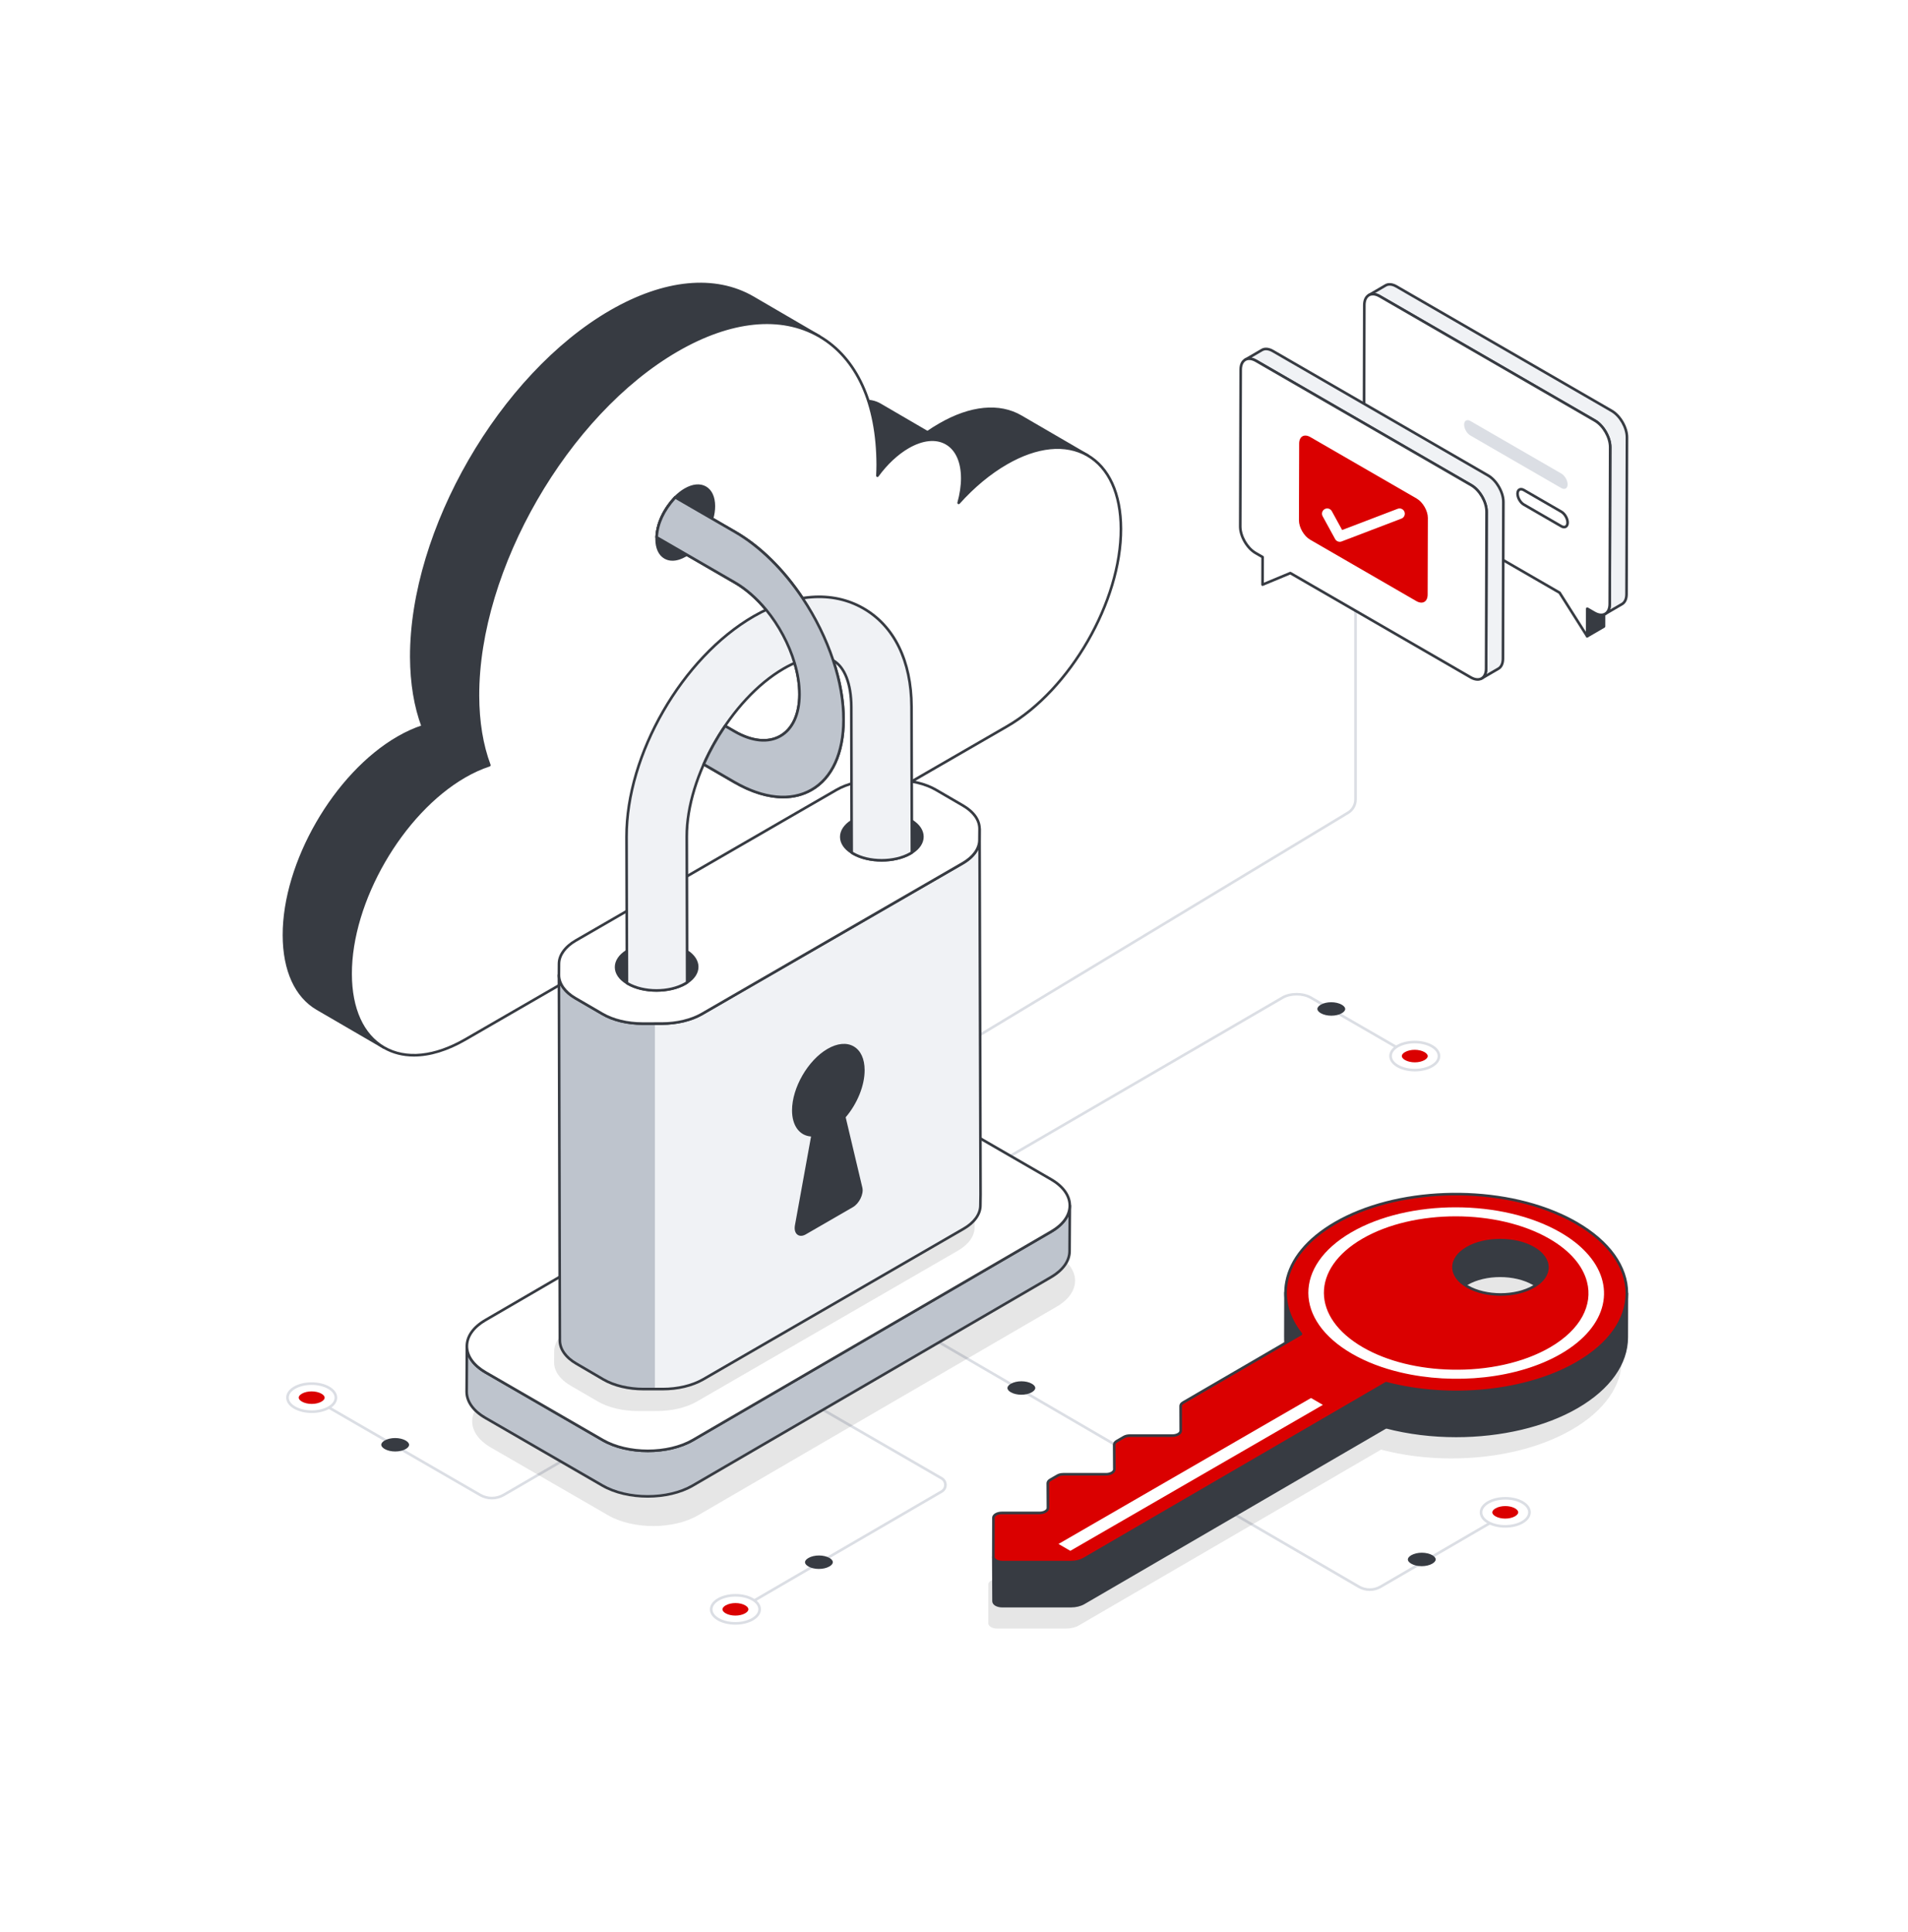 <svg width="648" height="656" viewBox="0 0 648 656" fill="none" xmlns="http://www.w3.org/2000/svg">
<g filter="url(#filter0_d_399_1260)">
<path d="M75.91 0L644 0.336V648H4V576.937V71.849C28.719 47.112 52.523 24.332 75.91 0Z" fill="white"/>
</g>
<path d="M339.22 395.23C339.066 395.23 338.917 395.15 338.835 395.008C338.712 394.795 338.783 394.522 338.995 394.398L435.367 338.366C438.118 336.767 442.607 336.766 445.375 338.365L479.243 357.936C479.455 358.059 479.528 358.332 479.406 358.545C479.279 358.759 479.004 358.829 478.797 358.708L444.93 339.137C442.405 337.68 438.316 337.681 435.816 339.137L339.444 395.169C339.373 395.21 339.296 395.23 339.22 395.23Z" fill="#DBDEE4"/>
<path d="M327.05 355.359C326.898 355.359 326.752 355.282 326.669 355.144C326.542 354.933 326.609 354.659 326.82 354.532L457.526 275.637C459.003 274.777 459.918 273.186 459.918 271.482V183.535C459.918 183.288 460.118 183.089 460.363 183.089C460.609 183.089 460.809 183.288 460.809 183.535V271.482C460.809 273.503 459.725 275.389 457.98 276.404L327.279 355.295C327.208 355.339 327.128 355.359 327.05 355.359Z" fill="#DBDEE4"/>
<path d="M167.053 509.141C165.595 509.141 164.137 508.765 162.835 508.013L99.991 471.696C99.779 471.573 99.706 471.3 99.828 471.087C99.951 470.872 100.226 470.802 100.436 470.924L163.28 507.241C165.617 508.591 168.516 508.585 170.844 507.23L233.26 470.924C233.472 470.801 233.745 470.871 233.869 471.085C233.992 471.298 233.921 471.571 233.708 471.694L171.292 508.001C169.986 508.761 168.519 509.141 167.053 509.141Z" fill="#DBDEE4"/>
<path d="M111.651 471.22C114.872 473.081 114.891 476.101 111.69 477.963C108.49 479.824 103.281 479.824 100.06 477.962C96.839 476.101 96.823 473.082 100.024 471.221C103.224 469.359 108.43 469.358 111.651 471.22Z" fill="white"/>
<path d="M105.884 479.796C103.697 479.796 101.508 479.314 99.838 478.348C98.132 477.362 97.191 476.024 97.189 474.581C97.188 473.146 98.113 471.816 99.799 470.835C103.117 468.905 108.536 468.903 111.875 470.834C113.581 471.82 114.523 473.159 114.524 474.604C114.526 476.038 113.599 477.368 111.914 478.348C110.254 479.313 108.071 479.796 105.884 479.796ZM105.83 470.265C103.806 470.265 101.784 470.712 100.248 471.606C98.847 472.421 98.078 473.476 98.08 474.58C98.082 475.692 98.863 476.756 100.283 477.576C103.376 479.366 108.396 479.365 111.465 477.578C112.866 476.764 113.634 475.709 113.633 474.605C113.631 473.492 112.848 472.428 111.428 471.607C109.882 470.712 107.855 470.265 105.83 470.265Z" fill="#DBDEE4"/>
<path d="M105.874 476.718C104.618 476.718 103.403 476.432 102.539 475.933C101.846 475.532 101.448 475.04 101.447 474.583C101.447 474.131 101.837 473.644 102.518 473.248C103.374 472.75 104.584 472.465 105.838 472.465C107.093 472.465 108.307 472.751 109.17 473.249C109.864 473.65 110.262 474.143 110.263 474.601C110.263 475.053 109.874 475.539 109.193 475.935C108.338 476.432 107.128 476.718 105.874 476.718Z" fill="#DA0000"/>
<path d="M134.231 492.873C132.883 492.873 131.577 492.566 130.65 492.03C129.906 491.6 129.478 491.071 129.478 490.58C129.477 490.095 129.896 489.572 130.627 489.147C131.546 488.612 132.846 488.306 134.193 488.306C135.541 488.306 136.845 488.613 137.771 489.148C138.517 489.579 138.944 490.108 138.945 490.6C138.946 491.085 138.527 491.607 137.797 492.032C136.878 492.566 135.578 492.873 134.231 492.873Z" fill="#373B42"/>
<path d="M250.254 547.368C250.101 547.368 249.951 547.288 249.87 547.146C249.746 546.933 249.817 546.66 250.03 546.536L319.585 506.079C320.253 505.69 320.651 504.997 320.65 504.225C320.65 503.453 320.249 502.761 319.581 502.375L249.552 461.906C249.339 461.783 249.266 461.511 249.388 461.297C249.511 461.083 249.788 461.012 249.997 461.134L320.027 501.602C320.973 502.15 321.539 503.13 321.541 504.224C321.542 505.318 320.979 506.299 320.034 506.849L250.479 547.308C250.407 547.348 250.331 547.368 250.254 547.368Z" fill="#DBDEE4"/>
<path d="M255.562 549.84C258.783 547.978 258.801 544.958 255.601 543.097C252.401 541.235 247.192 541.236 243.971 543.098C240.75 544.959 240.734 547.977 243.935 549.839C247.135 551.701 252.341 551.701 255.562 549.84Z" fill="white"/>
<path d="M249.74 551.672C247.555 551.672 245.369 551.19 243.71 550.225C242.024 549.243 241.098 547.914 241.1 546.479C241.101 545.036 242.043 543.697 243.748 542.712C247.089 540.781 252.507 540.782 255.826 542.711C257.511 543.692 258.438 545.021 258.435 546.456C258.433 547.901 257.492 549.239 255.785 550.225C254.116 551.189 251.927 551.672 249.74 551.672ZM249.796 542.142C247.769 542.142 245.742 542.589 244.193 543.483C242.773 544.304 241.992 545.368 241.991 546.479C241.989 547.582 242.758 548.639 244.159 549.453C247.231 551.241 252.246 551.239 255.339 549.453C256.759 548.632 257.542 547.567 257.544 546.455C257.546 545.352 256.777 544.296 255.378 543.482C253.843 542.589 251.819 542.142 249.796 542.142Z" fill="#DBDEE4"/>
<path d="M249.786 544.342C248.53 544.342 247.315 544.628 246.451 545.127C245.758 545.528 245.36 546.02 245.359 546.477C245.359 546.929 245.749 547.415 246.43 547.811C247.286 548.309 248.496 548.595 249.75 548.595C251.005 548.595 252.219 548.309 253.082 547.81C253.776 547.409 254.174 546.917 254.175 546.458C254.176 546.006 253.786 545.52 253.105 545.125C252.25 544.627 251.04 544.342 249.786 544.342Z" fill="#DA0000"/>
<path d="M278.145 528.186C276.796 528.186 275.491 528.493 274.563 529.029C273.819 529.459 273.391 529.987 273.391 530.479C273.39 530.964 273.809 531.486 274.54 531.911C275.459 532.446 276.759 532.753 278.106 532.753C279.454 532.753 280.758 532.446 281.685 531.91C282.43 531.48 282.858 530.951 282.858 530.459C282.859 529.974 282.44 529.451 281.71 529.027C280.791 528.492 279.491 528.186 278.145 528.186Z" fill="#373B42"/>
<path d="M465.186 540.228C463.831 540.228 462.477 539.877 461.27 539.174L294.683 442.18C294.471 442.056 294.4 441.783 294.524 441.57C294.645 441.357 294.918 441.286 295.132 441.409L461.719 538.402C463.854 539.647 466.512 539.648 468.651 538.404L517.149 510.196C517.363 510.072 517.634 510.143 517.758 510.358C517.881 510.57 517.81 510.844 517.598 510.967L469.099 539.176C467.892 539.877 466.538 540.228 465.186 540.228Z" fill="#DBDEE4"/>
<path d="M346.894 469.03C345.545 469.03 344.24 469.338 343.312 469.873C342.568 470.304 342.14 470.832 342.14 471.323C342.139 471.809 342.558 472.331 343.289 472.756C344.209 473.291 345.508 473.598 346.856 473.598C348.203 473.598 349.507 473.29 350.434 472.755C351.179 472.324 351.607 471.795 351.607 471.304C351.608 470.818 351.189 470.296 350.459 469.871C349.54 469.337 348.24 469.03 346.894 469.03Z" fill="#373B42"/>
<path d="M505.424 510.161C502.203 512.023 502.184 515.043 505.385 516.904C508.585 518.766 513.793 518.765 517.015 516.903C520.236 515.042 520.251 512.024 517.051 510.162C513.851 508.301 508.645 508.3 505.424 510.161Z" fill="white"/>
<path d="M511.193 518.738C509.006 518.738 506.823 518.255 505.163 517.29C503.478 516.31 502.551 514.98 502.553 513.545C502.555 512.1 503.496 510.762 505.203 509.776C508.542 507.845 513.96 507.846 517.278 509.776C518.964 510.758 519.889 512.087 519.888 513.522C519.886 514.965 518.945 516.304 517.24 517.289C515.569 518.255 513.38 518.738 511.193 518.738ZM505.648 510.547C504.228 511.368 503.445 512.433 503.443 513.546C503.442 514.649 504.211 515.705 505.611 516.518C508.681 518.305 513.7 518.306 516.794 516.518C518.214 515.697 518.995 514.633 518.996 513.521C518.998 512.418 518.229 511.362 516.828 510.548C513.756 508.759 508.742 508.759 505.648 510.547Z" fill="#DBDEE4"/>
<path d="M511.202 515.659C512.458 515.659 513.673 515.373 514.536 514.874C515.229 514.473 515.627 513.981 515.628 513.524C515.629 513.072 515.239 512.586 514.558 512.19C513.702 511.692 512.491 511.406 511.237 511.406C509.982 511.406 508.768 511.692 507.905 512.191C507.212 512.592 506.813 513.084 506.813 513.543C506.812 513.995 507.202 514.481 507.882 514.877C508.737 515.374 509.948 515.659 511.202 515.659Z" fill="#DA0000"/>
<path d="M482.845 531.814C484.193 531.814 485.499 531.507 486.426 530.971C487.17 530.541 487.598 530.013 487.599 529.521C487.599 529.036 487.18 528.514 486.449 528.089C485.53 527.554 484.23 527.247 482.883 527.247C481.535 527.247 480.231 527.554 479.304 528.09C478.559 528.52 478.132 529.049 478.131 529.541C478.13 530.027 478.549 530.549 479.279 530.973C480.198 531.508 481.498 531.814 482.845 531.814Z" fill="#373B42"/>
<path d="M369.384 154.645C362.331 150.519 352.53 151.116 341.768 157.304C335.998 160.65 330.502 165.28 325.602 170.734L302.953 157.607C307.9 152.107 313.395 147.476 319.165 144.176C329.928 137.942 339.682 137.346 346.735 141.472L369.384 154.645Z" fill="#373B42"/>
<path d="M325.603 171.18C325.526 171.18 325.449 171.16 325.38 171.12L302.73 157.992C302.613 157.925 302.533 157.809 302.512 157.676C302.491 157.544 302.531 157.408 302.622 157.309C307.764 151.591 313.255 147.042 318.944 143.788C329.518 137.665 339.468 136.704 346.959 141.087L369.524 154.21C369.551 154.226 369.581 154.243 369.609 154.26C369.821 154.384 369.892 154.657 369.769 154.869C369.645 155.082 369.372 155.153 369.16 155.03V155.03C369.158 155.029 369.158 155.029 369.158 155.028L369.082 154.984C361.882 150.82 352.263 151.781 341.991 157.69C336.35 160.96 330.948 165.45 325.934 171.032C325.846 171.129 325.726 171.18 325.603 171.18ZM303.652 157.497L325.514 170.167C330.523 164.639 335.915 160.183 341.546 156.918C349.72 152.218 357.513 150.578 364.097 152.085L346.51 141.857C339.306 137.642 329.672 138.604 319.388 144.561C313.916 147.692 308.625 152.042 303.652 157.497Z" fill="#373B42"/>
<path d="M321.434 150.565C318.091 148.593 313.466 148.869 308.383 151.848C304.536 154.048 300.918 157.533 297.987 161.52L275.384 148.393C278.315 144.359 281.934 140.875 285.734 138.675C290.863 135.742 295.489 135.466 298.832 137.391L321.434 150.565Z" fill="#373B42"/>
<path d="M297.987 161.965C297.91 161.965 297.833 161.946 297.764 161.905L275.161 148.778C275.051 148.714 274.973 148.608 274.948 148.484C274.922 148.361 274.948 148.232 275.023 148.13C278.073 143.934 281.797 140.438 285.511 138.288C290.615 135.369 295.422 134.914 299.055 137.004L321.577 150.132C321.603 150.147 321.63 150.163 321.657 150.179L321.658 150.179C321.658 150.18 321.66 150.18 321.66 150.181C321.872 150.306 321.942 150.578 321.819 150.79C321.691 151.002 321.424 151.073 321.21 150.95L321.208 150.949C321.208 150.948 321.206 150.948 321.206 150.948L321.131 150.904C317.794 148.981 313.354 149.451 308.607 152.232C304.999 154.296 301.355 157.688 298.346 161.784C298.258 161.902 298.124 161.965 297.987 161.965ZM276.036 148.257L297.867 160.934C300.939 156.83 304.492 153.558 308.162 151.46C311.548 149.475 314.805 148.613 317.695 148.901L298.608 137.776C295.264 135.851 290.77 136.308 285.955 139.061C282.467 141.081 278.957 144.336 276.036 148.257Z" fill="#373B42"/>
<path d="M130.38 355.687L107.763 342.531C100.795 338.478 96.48 329.856 96.445 317.598C96.376 292.947 113.687 262.901 135.178 250.482C138.043 248.825 140.881 247.557 143.572 246.675L166.19 259.831C163.498 260.713 160.661 261.982 157.795 263.638C136.304 276.057 118.993 306.103 119.063 330.754C119.097 343.012 123.412 351.634 130.38 355.687Z" fill="#373B42"/>
<path d="M130.379 356.133C130.303 356.133 130.226 356.113 130.155 356.072L107.538 342.916C100.133 338.608 96.035 329.616 96 317.599C95.931 292.83 113.404 262.549 134.955 250.096C137.781 248.462 140.634 247.168 143.434 246.251C143.556 246.211 143.686 246.225 143.797 246.289L166.415 259.446C166.566 259.533 166.651 259.703 166.634 259.877C166.615 260.052 166.496 260.2 166.329 260.254C163.587 261.153 160.791 262.421 158.018 264.024C136.714 276.334 119.439 306.269 119.508 330.753C119.541 342.43 123.473 351.143 130.583 355.29L130.604 355.302C130.816 355.425 130.887 355.698 130.764 355.911C130.682 356.054 130.532 356.133 130.379 356.133ZM143.523 247.161C140.841 248.056 138.11 249.302 135.401 250.868C114.097 263.178 96.822 293.113 96.891 317.597C96.924 329.284 100.865 338.003 107.987 342.146L125.584 352.383C121.081 347.474 118.644 340.013 118.617 330.755C118.548 305.987 136.022 275.705 157.572 263.252C160.087 261.799 162.621 260.615 165.122 259.725L143.523 247.161Z" fill="#373B42"/>
<path d="M278.295 114.215C265.93 107.019 248.848 108.027 230.026 118.936C192.473 140.618 162.201 193.194 162.339 236.283C162.339 245.313 163.713 253.197 166.186 259.843L143.583 246.67C141.111 240.07 139.736 232.14 139.691 223.109C139.599 180.021 169.87 127.49 207.423 105.763C226.245 94.899 243.327 93.89 255.693 101.041L278.295 114.215Z" fill="#373B42"/>
<path d="M166.185 260.289C166.109 260.289 166.03 260.269 165.961 260.228L143.358 247.055C143.269 247.003 143.201 246.922 143.164 246.826C140.61 240 139.291 232.022 139.244 223.111C139.154 179.924 169.639 127.109 207.2 105.376C225.56 94.78 242.862 93.106 255.916 100.655L278.509 113.823C278.512 113.825 278.516 113.827 278.519 113.829C278.731 113.953 278.803 114.226 278.679 114.438C278.556 114.652 278.283 114.722 278.07 114.6C265.305 107.171 248.321 108.848 230.249 119.321C192.912 140.879 162.646 193.347 162.784 236.282C162.784 245.001 164.068 252.876 166.603 259.688C166.669 259.864 166.617 260.063 166.472 260.184C166.39 260.254 166.288 260.289 166.185 260.289ZM143.944 246.365L165.353 258.843C163.057 252.202 161.892 244.619 161.892 236.283C161.755 193.065 192.219 140.249 229.803 118.55C245.014 109.734 259.496 107.071 271.443 110.737L255.469 101.426C242.701 94.044 225.715 95.719 207.645 106.148C170.329 127.739 140.044 180.206 140.135 223.107C140.18 231.846 141.463 239.671 143.944 246.365Z" fill="#373B42"/>
<path d="M230.017 118.929C267.502 97.267 297.981 114.719 298.103 157.798C298.106 159.042 298.052 160.253 297.997 161.531C300.914 157.522 304.535 154.047 308.367 151.833C318.541 145.953 326.785 150.689 326.818 162.359C326.825 165.049 326.365 167.942 325.582 170.753C330.516 165.274 336.009 160.651 341.769 157.322C363.202 144.937 380.626 154.91 380.696 179.56C380.766 204.244 363.455 234.256 342.022 246.642C320.532 259.061 179.481 340.572 158.048 352.957C136.557 365.376 119.133 355.438 119.063 330.754C118.993 306.103 136.304 276.057 157.795 263.638C160.661 261.982 163.498 260.713 166.19 259.831C163.711 253.212 162.341 245.314 162.316 236.267C162.194 193.188 192.474 140.624 230.017 118.929Z" fill="white"/>
<path d="M140.579 358.768C136.8 358.768 133.308 357.887 130.226 356.112C122.774 351.82 118.652 342.815 118.617 330.755C118.548 305.986 136.022 275.704 157.572 263.251C160.252 261.703 162.954 260.46 165.612 259.554C163.154 252.806 161.894 244.974 161.87 236.268C161.748 193.069 192.219 140.257 229.794 118.542C248.114 107.957 265.374 106.255 278.39 113.755C291.33 121.208 298.489 136.849 298.549 157.797C298.551 158.58 298.53 159.345 298.5 160.123C301.366 156.46 304.752 153.408 308.145 151.447C313.22 148.514 318.013 148.053 321.641 150.142C325.25 152.22 327.247 156.558 327.263 162.357C327.27 164.455 326.989 166.776 326.446 169.154C331.212 164.081 336.286 159.976 341.547 156.935C352.081 150.848 362.014 149.875 369.518 154.196C376.979 158.493 381.106 167.501 381.141 179.559C381.212 204.326 363.764 234.592 342.245 247.027L158.27 353.343C152.034 356.947 146.011 358.768 140.579 358.768ZM230.017 118.929L230.24 119.315C192.91 140.887 162.639 193.351 162.761 236.266C162.787 245.053 164.08 252.929 166.608 259.674C166.649 259.788 166.644 259.914 166.592 260.023C166.54 260.133 166.444 260.216 166.33 260.254C163.587 261.153 160.791 262.421 158.018 264.024C136.715 276.334 119.439 306.269 119.509 330.752C119.542 342.481 123.505 351.213 130.67 355.34C137.896 359.501 147.537 358.515 157.825 352.571L341.8 246.255C363.072 233.962 380.322 204.044 380.251 179.561C380.218 167.835 376.249 159.101 369.075 154.969C361.858 150.814 352.241 151.785 341.993 157.708C336.372 160.957 330.961 165.446 325.913 171.051C325.774 171.204 325.546 171.244 325.368 171.143C325.187 171.043 325.097 170.832 325.152 170.633C325.958 167.741 326.381 164.881 326.372 162.36C326.356 156.893 324.519 152.828 321.198 150.915C317.852 148.989 313.375 149.453 308.59 152.219C304.954 154.32 301.321 157.72 298.358 161.793C298.243 161.952 298.031 162.016 297.851 161.952C297.665 161.887 297.543 161.708 297.552 161.512L297.564 161.242C297.615 160.061 297.662 158.946 297.658 157.8C297.601 137.184 290.599 121.815 277.947 114.528C265.216 107.194 248.274 108.895 230.24 119.315L230.017 118.929Z" fill="#373B42"/>
<g opacity="0.1">
<path d="M358.728 425.961C367.222 430.869 367.266 438.816 358.828 443.724L237.129 514.513C228.709 519.411 214.983 519.422 206.49 514.513L166.757 491.552C158.263 486.644 158.237 478.686 166.657 473.789L288.356 403C296.795 398.091 310.501 398.091 318.995 403L358.728 425.961Z" fill="black"/>
</g>
<path d="M363.342 409.387L363.251 424.852C363.251 428.041 361.157 431.207 356.97 433.667L235.249 504.435C232.882 505.824 230.106 506.804 227.148 507.396C222.801 508.307 218.045 508.352 213.653 507.578C210.354 507.009 207.236 505.961 204.619 504.435L164.888 481.483C160.61 479.023 158.493 475.765 158.493 472.554L158.561 457.157C158.561 460.346 160.7 463.58 164.956 466.017L204.687 488.992C207.281 490.495 210.354 491.543 213.653 492.112C218.068 492.887 222.801 492.841 227.147 491.953C230.151 491.361 232.95 490.381 235.317 488.992L357.038 418.201C361.203 415.764 363.296 412.575 363.342 409.387Z" fill="#BEC4CD"/>
<path d="M219.971 508.558C214.343 508.558 208.704 507.316 204.397 504.832L164.654 481.865C160.388 479.413 158.039 476.103 158.039 472.545L158.124 457.146C158.126 456.901 158.324 456.703 158.57 456.703C158.57 456.703 158.57 456.703 158.571 456.703C158.817 456.703 159.015 456.903 159.015 457.148C159.015 460.336 161.206 463.352 165.185 465.639L204.9 488.606C213.266 493.431 226.809 493.431 235.091 488.606L356.805 417.822C360.701 415.537 362.862 412.539 362.89 409.384C362.891 409.137 363.126 408.897 363.339 408.942C363.584 408.944 363.782 409.144 363.781 409.39V409.392C363.781 409.392 363.781 409.393 363.781 409.394L363.695 424.844C363.695 428.318 361.388 431.587 357.197 434.045L235.481 504.831C231.218 507.316 225.598 508.558 219.971 508.558ZM158.994 460.787L158.93 472.548C158.93 475.77 161.121 478.806 165.1 481.093L204.843 504.06C213.208 508.885 226.754 508.887 235.032 504.061L356.748 433.276C360.654 430.984 362.804 427.989 362.804 424.842L362.869 413.058C361.83 415.131 359.921 417.028 357.254 418.592L235.54 489.377C227.011 494.346 213.067 494.346 204.455 489.378L164.739 466.412C161.991 464.83 160.037 462.901 158.994 460.787Z" fill="#373B42"/>
<path d="M356.925 400.437C365.418 405.345 365.463 413.292 357.024 418.201L235.325 488.99C226.905 493.887 213.18 493.898 204.686 488.99L164.953 466.029C156.46 461.12 156.433 453.163 164.853 448.265L286.553 377.476C294.991 372.568 308.698 372.568 317.191 377.476L356.925 400.437Z" fill="white"/>
<g opacity="0.1">
<path d="M193.892 450.942C190.276 453.032 188.224 455.873 188.208 458.828L188.187 462.623C188.17 465.578 190.19 468.42 193.782 470.51L202.982 475.86C206.589 477.959 211.469 479.13 216.581 479.139L223.111 479.13C228.223 479.139 233.131 477.959 236.747 475.869L325.331 424.678C328.948 422.588 330.999 419.747 331.001 416.783L331.037 412.997C331.039 410.033 329.034 407.2 325.427 405.102L316.227 399.751C312.635 397.661 307.74 396.481 302.643 396.481L296.098 396.48C291.001 396.48 286.093 397.661 282.477 399.75L193.892 450.942Z" fill="black"/>
</g>
<path d="M220.027 493.101C214.398 493.102 208.764 491.86 204.465 489.375L164.732 466.415C160.472 463.952 158.121 460.651 158.117 457.118C158.112 453.607 160.424 450.326 164.63 447.88L286.33 377.09C294.873 372.121 308.817 372.121 317.415 377.09L357.148 400.051C361.414 402.516 363.767 405.818 363.772 409.349C363.775 412.857 361.459 416.137 357.251 418.586L235.551 489.375C231.279 491.859 225.656 493.101 220.027 493.101ZM301.853 374.242C296.387 374.242 290.927 375.448 286.779 377.861L165.079 448.651C161.159 450.931 159.003 453.937 159.008 457.117C159.012 460.318 161.204 463.346 165.178 465.643L204.911 488.603C213.262 493.43 226.806 493.43 235.102 488.604L356.802 417.815C360.727 415.533 362.884 412.526 362.881 409.35C362.876 406.151 360.682 403.123 356.703 400.823L316.97 377.862C312.794 375.449 307.32 374.242 301.853 374.242Z" fill="#373B42"/>
<path d="M333.021 405.57L332.964 409.34C332.964 412.305 330.893 415.154 327.299 417.226L238.734 468.428C235.082 470.5 230.194 471.68 225.076 471.68H218.548C213.43 471.68 208.542 470.5 204.947 468.428L195.746 463.046C192.151 460.974 190.138 458.124 190.138 455.188L189.822 331.112C189.822 334.048 191.835 336.869 195.43 338.941L204.631 344.294C208.225 346.395 213.114 347.575 218.232 347.575H224.731C229.849 347.575 234.766 346.395 238.389 344.294L326.983 293.12C330.606 291.019 332.648 288.17 332.648 285.205L332.676 281.436L333.021 405.57Z" fill="#F0F2F5"/>
<path d="M222.429 347.575H218.232C213.114 347.575 208.225 346.394 204.631 344.294L195.43 338.941C191.835 336.869 189.822 334.048 189.822 331.112L190.138 455.188C190.138 458.124 192.151 460.973 195.746 463.046L204.947 468.428C208.542 470.5 213.43 471.68 218.548 471.68H222.429V347.575Z" fill="#BEC4CD"/>
<path d="M225.075 472.126H218.548C213.339 472.126 208.429 470.95 204.725 468.814L195.521 463.431C191.818 461.297 189.694 458.292 189.694 455.188L189.377 331.145C189.377 331.135 189.377 331.124 189.377 331.114V331.114C189.377 331.113 189.377 331.113 189.377 331.112C189.377 330.866 189.575 330.667 189.822 330.667C190.068 330.667 190.268 330.865 190.268 331.111V331.143C190.282 333.889 192.242 336.589 195.653 338.555L204.855 343.909C208.41 345.986 213.16 347.13 218.232 347.13H224.73C229.738 347.13 234.636 345.955 238.166 343.908L326.761 292.735C330.218 290.729 332.201 287.985 332.201 285.206L332.231 281.433C332.233 281.188 332.431 280.99 332.676 280.99C332.676 280.99 332.676 280.99 332.678 280.99C332.923 280.991 333.122 281.19 333.122 281.435L333.466 405.568C333.466 405.571 333.466 405.573 333.466 405.577L333.409 409.347C333.409 412.44 331.261 415.455 327.521 417.613L238.957 468.814C235.192 470.95 230.263 472.126 225.075 472.126ZM190.276 334.564L190.584 455.187C190.584 457.964 192.547 460.687 195.968 462.659L205.172 468.043C208.69 470.07 213.565 471.234 218.548 471.234H225.075C230.112 471.234 234.884 470.1 238.516 468.04L327.076 416.84C330.535 414.845 332.518 412.112 332.518 409.34L332.576 405.566L332.25 288.558C331.3 290.419 329.572 292.133 327.206 293.506L238.612 344.679C234.897 346.834 229.966 348.02 224.73 348.02H218.232C213.005 348.02 208.095 346.834 204.406 344.678L195.206 339.325C192.918 338.006 191.23 336.359 190.276 334.564Z" fill="#373B42"/>
<path d="M195.528 319.385C191.912 321.474 189.86 324.316 189.844 327.271L189.822 331.066C189.806 334.021 191.825 336.862 195.418 338.952L204.617 344.303C208.225 346.401 213.104 347.573 218.217 347.582L224.746 347.573C229.859 347.582 234.766 346.402 238.382 344.312L326.967 293.12C330.583 291.03 332.635 288.189 332.637 285.225L332.673 281.439C332.675 278.475 330.67 275.642 327.062 273.544L317.863 268.193C314.27 266.103 309.376 264.923 304.279 264.923L297.734 264.923C292.636 264.923 287.729 266.103 284.113 268.193L195.528 319.385Z" fill="white"/>
<path d="M218.218 348.027C212.989 348.018 208.081 346.832 204.394 344.688L195.193 339.337C191.481 337.176 189.361 334.16 189.377 331.063L189.4 327.268C189.415 324.171 191.569 321.157 195.307 318.998L283.891 267.806C287.552 265.691 292.598 264.477 297.735 264.477H304.279C309.415 264.477 314.449 265.69 318.089 267.807L327.288 273.158C331.051 275.348 333.122 278.289 333.12 281.439L333.084 285.229C333.082 288.324 330.933 291.342 327.191 293.506L238.606 344.698C234.952 346.809 229.924 348.018 224.802 348.018C224.784 348.018 224.765 348.018 224.748 348.018L218.218 348.027ZM297.735 265.368C292.75 265.368 287.866 266.538 284.336 268.579L195.752 319.77C192.297 321.766 190.304 324.501 190.29 327.273L190.268 331.067C190.254 333.837 192.211 336.57 195.642 338.566L204.843 343.917C208.396 345.984 213.146 347.127 218.218 347.135L224.748 347.126C224.765 347.126 224.783 347.126 224.801 347.126C229.772 347.126 234.639 345.961 238.161 343.925L326.745 292.733C330.206 290.733 332.191 287.997 332.193 285.224L332.229 281.434C332.231 278.619 330.317 275.952 326.839 273.928L317.64 268.577C314.134 266.538 309.264 265.368 304.279 265.368L297.735 265.368Z" fill="#373B42"/>
<path d="M309.698 289.472C309.544 289.6 309.366 289.702 309.187 289.804C303.793 292.9 295.102 292.926 289.734 289.804C289.554 289.702 289.401 289.6 289.248 289.472C284.544 286.478 284.57 281.873 289.222 278.879C289.401 278.751 289.58 278.623 289.785 278.521C295.178 275.4 303.895 275.374 309.263 278.495C309.417 278.572 309.544 278.674 309.672 278.751C314.452 281.77 314.452 286.452 309.698 289.472Z" fill="#373B42"/>
<path d="M299.433 292.567C295.829 292.567 292.237 291.774 289.51 290.19C289.312 290.076 289.14 289.961 288.964 289.816C286.61 288.321 285.287 286.312 285.282 284.188C285.277 282.062 286.591 280.043 288.983 278.504C289.166 278.372 289.361 278.235 289.587 278.122C295.08 274.943 304.019 274.93 309.488 278.11C309.577 278.154 309.679 278.221 309.777 278.287L309.902 278.369C312.355 279.918 313.704 281.957 313.705 284.113C313.709 286.259 312.378 288.29 309.961 289.833C309.794 289.968 309.605 290.079 309.413 290.188C306.65 291.774 303.036 292.567 299.433 292.567ZM299.567 276.613C296.111 276.613 292.648 277.378 290.007 278.907C289.802 279.011 289.645 279.125 289.485 279.239C287.337 280.623 286.168 282.375 286.173 284.186C286.176 285.995 287.354 287.738 289.485 289.096C289.665 289.24 289.799 289.328 289.955 289.417C295.161 292.446 303.69 292.445 308.966 289.418C309.126 289.326 309.281 289.24 309.413 289.13C309.427 289.118 309.442 289.106 309.46 289.096C311.626 287.72 312.816 285.951 312.814 284.114C312.813 282.274 311.612 280.504 309.434 279.128L309.279 279.027C309.211 278.981 309.142 278.933 309.063 278.894C306.446 277.372 303.008 276.613 299.567 276.613Z" fill="#373B42"/>
<path d="M233.37 333.583C233.165 333.736 232.961 333.864 232.731 333.992C227.311 337.113 218.595 337.113 213.226 333.992C213.124 333.941 213.022 333.864 212.92 333.787C208.012 330.768 208.037 326.034 212.894 322.99C213.048 322.887 213.175 322.785 213.329 322.709C218.697 319.587 227.414 319.587 232.782 322.709C232.986 322.811 233.165 322.939 233.344 323.067C237.92 326.06 237.92 330.563 233.37 333.583Z" fill="#373B42"/>
<path d="M222.961 336.765C219.347 336.765 215.74 335.969 213.002 334.377C212.908 334.331 212.791 334.245 212.673 334.157C210.19 332.63 208.809 330.589 208.8 328.419C208.791 326.239 210.16 324.176 212.657 322.611L212.761 322.539C212.883 322.453 213 322.373 213.13 322.309C218.595 319.131 227.519 319.132 233.005 322.323C233.207 322.422 233.405 322.562 233.604 322.703C235.926 324.223 237.217 326.216 237.223 328.306C237.23 330.395 235.953 332.398 233.626 333.946C233.41 334.108 233.191 334.244 232.948 334.38C230.189 335.969 226.571 336.765 222.961 336.765ZM223.046 320.809C219.606 320.809 216.17 321.571 213.553 323.093C213.437 323.152 213.357 323.21 213.273 323.269L213.143 323.36C210.905 324.763 209.682 326.555 209.691 328.415C209.699 330.265 210.928 332.038 213.153 333.407C213.28 333.498 213.351 333.555 213.424 333.592C218.681 336.646 227.227 336.644 232.508 333.605C232.725 333.484 232.913 333.367 233.101 333.226C233.108 333.221 233.115 333.216 233.124 333.211C235.199 331.833 236.339 330.092 236.332 328.308C236.327 326.529 235.18 324.8 233.101 323.439C232.925 323.314 232.765 323.199 232.583 323.107C229.947 321.575 226.495 320.809 223.046 320.809Z" fill="#373B42"/>
<path d="M242.438 171.841C242.438 173.204 242.227 174.648 241.822 176.093C240.524 180.93 237.184 185.815 233.211 188.331C233.066 188.428 232.903 188.525 232.741 188.623C227.39 191.723 223.028 189.224 223.012 183.056C223.012 182.845 223.012 182.65 223.028 182.439C223.206 177.781 225.785 172.441 229.336 168.887C230.39 167.832 231.509 166.939 232.692 166.258C238.043 163.158 242.405 165.674 242.438 171.841Z" fill="#373B42"/>
<path d="M228.385 190.402C227.387 190.402 226.465 190.167 225.645 189.697C223.669 188.559 222.574 186.201 222.565 183.057C222.565 182.832 222.565 182.626 222.585 182.403C222.762 177.744 225.289 172.307 229.021 168.572C230.136 167.456 231.296 166.547 232.469 165.871C235.201 164.29 237.798 164.048 239.78 165.187C241.765 166.326 242.867 168.688 242.882 171.838C242.882 171.839 242.882 171.84 242.882 171.841C242.882 173.246 242.67 174.718 242.249 176.214C240.893 181.276 237.438 186.182 233.448 188.708C233.325 188.792 233.173 188.882 233.023 188.973C231.382 189.925 229.807 190.402 228.385 190.402ZM237.026 165.372C235.773 165.372 234.372 165.799 232.915 166.644C231.808 167.281 230.71 168.142 229.65 169.202C226.068 172.788 223.644 177.991 223.474 182.456C223.456 182.674 223.456 182.858 223.456 183.056C223.465 185.867 224.399 187.951 226.089 188.923C227.787 189.899 230.07 189.656 232.518 188.237C232.702 188.126 232.838 188.044 232.962 187.961C236.784 185.541 240.088 180.84 241.391 175.978C241.79 174.556 241.992 173.166 241.992 171.842C241.978 169.023 241.035 166.934 239.338 165.96C238.653 165.567 237.873 165.372 237.026 165.372Z" fill="#373B42"/>
<path d="M242.44 239.247C242.44 240.74 242.196 242.315 241.726 243.889C240.299 248.758 236.862 253.594 232.84 255.964C232.808 255.997 232.776 256.013 232.743 256.029C227.392 259.129 223.03 256.63 223.014 250.479V250.3C223.046 245.642 225.559 240.237 229.078 236.569C230.197 235.401 231.413 234.41 232.694 233.68C238.045 230.58 242.407 233.079 242.44 239.247Z" fill="#373B42"/>
<path d="M228.402 257.811C227.402 257.811 226.469 257.576 225.644 257.101C223.67 255.965 222.577 253.613 222.568 250.479V250.299C222.601 245.652 225.03 240.143 228.757 236.26C229.945 235.019 231.195 234.021 232.474 233.292C235.21 231.709 237.806 231.466 239.79 232.604C241.77 233.74 242.87 236.098 242.885 239.244C242.885 239.244 242.885 239.245 242.885 239.246C242.885 240.783 242.638 242.388 242.153 244.015C240.653 249.138 237.086 253.979 233.067 256.347C233.077 256.356 233.004 256.396 232.938 256.429C231.357 257.346 229.81 257.811 228.402 257.811ZM237.037 232.79C235.783 232.79 234.379 233.218 232.917 234.065C231.711 234.753 230.528 235.698 229.401 236.877C225.822 240.605 223.49 245.875 223.459 250.302V250.477C223.468 253.279 224.4 255.358 226.088 256.328C227.79 257.305 230.069 257.062 232.52 255.642C232.547 255.617 232.583 255.597 232.614 255.579C236.449 253.319 239.858 248.681 241.298 243.762C241.761 242.216 241.994 240.698 241.994 239.248C241.98 236.433 241.039 234.349 239.348 233.377C238.662 232.985 237.885 232.79 237.037 232.79Z" fill="#373B42"/>
<path d="M249.678 180.644L241.821 176.093L229.336 168.887C225.548 173.066 223.271 177.548 223.028 182.439L233.211 188.33L249.63 197.832C261.742 204.827 271.569 221.869 271.536 235.811C271.488 249.737 261.597 255.385 249.484 248.373L241.724 243.887L229.076 236.567C225.558 240.235 223.044 245.64 223.012 250.298L232.838 255.962L249.435 265.577C269.802 277.344 286.422 267.866 286.487 244.445C286.552 221.025 270.044 192.411 249.678 180.644Z" fill="#BEC4CD"/>
<path d="M265.973 271.096C260.818 271.096 255.114 269.374 249.212 265.964L222.788 250.685C222.649 250.605 222.564 250.456 222.565 250.295C222.599 245.652 225.027 240.142 228.754 236.259C228.899 236.11 229.121 236.079 229.299 236.182L249.707 247.988C255.44 251.306 260.818 251.857 264.847 249.538C268.851 247.236 271.069 242.36 271.092 235.81C271.123 222.006 261.395 205.143 249.407 198.219L222.806 182.826C222.661 182.741 222.576 182.584 222.583 182.417C222.821 177.618 224.921 173.094 229.005 168.588C229.146 168.432 229.377 168.397 229.558 168.501L249.901 180.259C270.385 192.094 286.996 220.889 286.932 244.448C286.9 255.9 282.968 264.462 275.863 268.556C272.917 270.253 269.58 271.095 265.973 271.096ZM223.462 250.043L249.658 265.192C259.398 270.819 268.544 271.744 275.419 267.783C282.238 263.854 286.01 255.566 286.041 244.445C286.106 221.171 269.693 192.723 249.456 181.031C249.456 181.031 249.456 181.031 249.456 181.03L229.426 169.454C225.72 173.626 223.775 177.799 223.49 182.191L249.853 197.447C262.086 204.511 272.014 221.722 271.983 235.812C271.958 242.694 269.582 247.843 265.291 250.311C260.971 252.795 255.28 252.243 249.261 248.76L229.158 237.13C225.784 240.767 223.576 245.771 223.462 250.043Z" fill="#373B42"/>
<path d="M309.699 289.472C309.545 289.6 309.366 289.701 309.187 289.804C303.794 292.9 295.102 292.925 289.734 289.804C289.555 289.701 289.402 289.6 289.248 289.472L289.223 278.879L289.121 240.041C289.095 232.237 286.871 226.506 283.037 224.305C279.126 222.105 272.991 223.077 266.166 227.018C248.272 237.38 233.165 263.503 233.241 284.1L233.344 323.066L233.369 333.582C233.165 333.735 232.96 333.863 232.73 333.991C227.311 337.112 218.594 337.112 213.226 333.991C213.124 333.94 213.022 333.863 212.919 333.786L212.894 322.989L212.791 284.151C212.715 256.211 231.656 223.333 255.941 209.287C269.386 201.534 282.602 200.537 293.134 206.523C303.691 212.536 309.519 224.433 309.57 239.99L309.673 278.751L309.699 289.472Z" fill="#F0F2F5"/>
<path d="M222.96 336.765C219.346 336.765 215.74 335.969 213.001 334.377C212.907 334.331 212.79 334.246 212.672 334.157C212.559 334.074 212.474 333.928 212.474 333.787L212.345 284.153C212.268 256.068 231.319 223.014 255.718 208.901C269.324 201.057 282.692 200.074 293.354 206.136C304.047 212.227 309.965 224.249 310.015 239.989L310.144 289.471C310.144 289.604 310.087 289.729 309.984 289.814C309.813 289.958 309.613 290.074 309.413 290.188C303.887 293.36 294.963 293.359 289.51 290.19C289.312 290.076 289.14 289.961 288.964 289.816C288.861 289.732 288.802 289.606 288.802 289.473L288.675 240.043C288.649 232.41 286.514 226.815 282.815 224.692C279.038 222.57 273.052 223.556 266.388 227.404C248.587 237.713 233.61 263.677 233.687 284.099L233.814 333.581C233.814 333.721 233.748 333.854 233.636 333.938C233.417 334.104 233.194 334.242 232.947 334.38C230.188 335.97 226.57 336.765 222.96 336.765ZM213.365 333.558C213.384 333.571 213.405 333.583 213.424 333.593C218.68 336.647 227.226 336.645 232.507 333.605C232.657 333.522 232.791 333.441 232.923 333.353L232.796 284.102C232.719 263.4 247.899 237.082 265.943 226.632C272.887 222.623 279.198 221.636 283.254 223.917C287.24 226.204 289.54 232.08 289.566 240.04L289.693 289.252C289.775 289.31 289.862 289.363 289.956 289.417C295.162 292.446 303.691 292.445 308.966 289.418C309.065 289.361 309.161 289.307 309.253 289.248L309.124 239.991C309.074 224.585 303.318 212.837 292.914 206.911C282.539 201.011 269.482 201.993 256.163 209.673C232.017 223.641 213.16 256.355 213.236 284.15L213.365 333.558Z" fill="#373B42"/>
<path d="M281.268 356.545C274.728 360.324 269.416 369.534 269.438 377.088C269.453 382.389 272.102 385.488 275.983 385.486L270.414 416.15C269.974 418.628 271.435 419.924 273.437 418.767L289.454 409.511C291.456 408.354 292.905 405.376 292.452 403.414L286.728 379.276C290.596 374.8 293.219 368.655 293.204 363.354C293.183 355.8 287.836 352.75 281.268 356.545Z" fill="#373B42"/>
<path d="M272.041 419.638C271.612 419.638 271.215 419.52 270.879 419.284C270.046 418.7 269.717 417.529 269.976 416.071L275.452 385.912C271.523 385.636 269.007 382.235 268.993 377.089C268.971 369.4 274.377 360.012 281.046 356.158C284.378 354.233 287.532 353.935 289.935 355.318C292.32 356.692 293.639 359.545 293.649 363.352C293.665 368.572 291.203 374.697 287.213 379.393L292.885 403.311C293.381 405.457 291.821 408.656 289.677 409.897L273.659 419.152C273.101 419.476 272.548 419.638 272.041 419.638ZM275.982 385.039C276.114 385.039 276.24 385.098 276.323 385.2C276.408 385.301 276.443 385.435 276.421 385.565L270.853 416.229C270.66 417.313 270.862 418.183 271.391 418.554C271.836 418.867 272.484 418.803 273.214 418.38L289.232 409.124C291.048 408.074 292.43 405.295 292.019 403.514L286.295 379.378C286.262 379.239 286.298 379.092 286.391 378.984C290.333 374.421 292.774 368.433 292.759 363.355C292.748 359.879 291.588 357.299 289.489 356.091C287.379 354.874 284.537 355.17 281.491 356.931C275.069 360.641 269.861 369.683 269.884 377.086C269.896 381.992 272.231 385.039 275.977 385.039C275.979 385.039 275.98 385.039 275.982 385.039Z" fill="#373B42"/>
<path d="M282.971 224.267C280.558 216.929 276.976 209.683 272.576 203.106C266.303 193.705 258.34 185.643 249.672 180.645L241.82 176.093L229.329 168.885C225.542 173.065 223.259 177.542 223.018 182.447L233.208 188.336L249.616 197.83C253.44 200.041 257.041 203.255 260.196 207.063C264.521 212.321 267.955 218.73 269.848 225.14C270.943 228.745 271.519 232.367 271.519 235.804C271.482 249.738 261.588 255.386 249.468 248.363L246.256 246.505C243.454 250.612 241.003 255.014 238.999 259.529L249.431 265.586C269.792 277.346 286.405 267.871 286.479 244.444C286.498 237.959 285.236 231.067 282.971 224.267Z" fill="#BEC4CD"/>
<path d="M265.962 271.099C260.81 271.099 255.107 269.378 249.208 265.972L238.778 259.915C238.579 259.801 238.501 259.556 238.593 259.348C240.62 254.783 243.075 250.377 245.89 246.253C246.021 246.06 246.278 246.001 246.48 246.119L249.69 247.977C255.428 251.301 260.808 251.854 264.841 249.534C268.843 247.231 271.056 242.355 271.073 235.803C271.073 232.422 270.518 228.878 269.422 225.269C267.554 218.941 264.155 212.577 259.851 207.346C256.646 203.476 253.029 200.318 249.394 198.215L222.794 182.832C222.65 182.749 222.565 182.591 222.572 182.424C222.808 177.623 224.912 173.096 228.999 168.585C229.14 168.428 229.373 168.394 229.552 168.498L249.895 180.258C258.369 185.144 266.341 192.959 272.947 202.858C277.391 209.503 281.003 216.856 283.394 224.125C285.755 231.214 286.943 238.05 286.924 244.444C286.888 255.902 282.955 264.467 275.848 268.56C272.903 270.256 269.567 271.099 265.962 271.099ZM239.571 259.345L249.654 265.199C259.392 270.822 268.537 271.743 275.403 267.787C282.223 263.859 285.999 255.568 286.034 244.442C286.053 238.145 284.88 231.404 282.549 224.407C282.549 224.407 282.549 224.406 282.549 224.405C280.182 217.212 276.607 209.932 272.207 203.354C265.769 193.707 257.687 185.78 249.45 181.03L229.42 169.451C225.709 173.628 223.764 177.804 223.478 182.198L249.84 197.443C253.567 199.598 257.266 202.826 260.539 206.778C264.918 212.1 268.375 218.576 270.277 225.013C271.396 228.702 271.965 232.334 271.965 235.804C271.947 242.688 269.574 247.839 265.285 250.307C260.965 252.793 255.268 252.237 249.245 248.748L246.393 247.098C243.78 250.968 241.487 255.085 239.571 259.345Z" fill="#373B42"/>
<g opacity="0.1">
<path d="M533.964 485.381C516.448 495.556 490.433 497.853 469.044 492.237L366.367 551.958C365.237 552.622 363.678 552.999 362.064 552.999H338.649C337.842 552.999 337.125 552.82 336.605 552.514C336.086 552.209 335.655 551.761 335.655 551.294L335.673 537.943C335.673 537.028 336.964 536.292 338.542 536.292H351.325C352.902 536.292 354.175 535.538 354.175 534.623L354.139 526.243C354.139 525.794 354.444 525.363 354.964 525.059L357.384 523.659C357.94 523.336 358.675 523.174 359.41 523.174H373.879C375.457 523.174 376.729 522.42 376.729 521.505L376.694 513.125C376.694 512.676 376.999 512.246 377.518 511.941L379.939 510.541C380.495 510.218 381.23 510.039 381.983 510.039H396.433C398.011 510.039 399.284 509.303 399.302 508.388L399.248 500.007C399.248 499.558 399.553 499.128 400.073 498.823L440.125 475.53C430.354 463.129 434.227 448.056 451.743 437.863C474.298 424.745 510.979 424.727 533.713 437.863C556.411 450.981 556.518 472.263 533.964 485.381Z" fill="black"/>
</g>
<path d="M525.515 430.388L525.473 442.492C525.48 440.113 523.912 437.731 520.772 435.916C514.518 432.302 504.432 432.302 498.232 435.908C495.154 437.699 493.612 440.042 493.605 442.39L493.648 430.286C493.654 427.938 495.196 425.595 498.274 423.804C504.474 420.198 514.561 420.198 520.814 423.812C523.954 425.626 525.522 428.009 525.515 430.388Z" fill="#373B42"/>
<path d="M525.474 442.937H525.472C525.227 442.937 525.029 442.736 525.029 442.49C525.029 442.49 525.029 442.49 525.029 442.49V442.489C525.036 440.173 523.445 437.975 520.55 436.302C514.438 432.769 504.524 432.765 498.456 436.294C495.624 437.942 494.06 440.105 494.051 442.388V442.392C494.051 442.638 493.851 442.836 493.606 442.836H493.604C493.359 442.835 493.16 442.635 493.16 442.389L493.202 430.285C493.209 427.671 494.931 425.233 498.051 423.419C504.365 419.746 514.678 419.751 521.037 423.426C524.219 425.265 525.968 427.738 525.961 430.389C525.961 430.389 525.961 430.389 525.961 430.389L525.919 442.494C525.919 442.739 525.719 442.937 525.474 442.937ZM509.476 432.771C513.641 432.771 517.813 433.691 520.996 435.53C522.854 436.604 524.223 437.894 525.039 439.309L525.07 430.385C525.077 428.068 523.487 425.87 520.592 424.198C514.476 420.664 504.567 420.66 498.5 424.189C495.664 425.838 494.1 428.004 494.093 430.288L494.062 439.208C494.871 437.829 496.205 436.571 498.008 435.523C501.164 433.689 505.317 432.771 509.476 432.771Z" fill="#373B42"/>
<path d="M449.911 460.42C446.611 458.107 443.918 455.601 441.844 452.973C438.329 448.517 436.578 443.712 436.592 438.911L436.55 453.832C436.536 458.633 438.288 463.439 441.802 467.894C443.885 470.534 446.591 473.051 449.911 475.372V460.42Z" fill="#373B42"/>
<path d="M449.912 475.817C449.821 475.817 449.732 475.79 449.656 475.737C446.35 473.425 443.589 470.879 441.452 468.17C437.939 463.717 436.092 458.759 436.106 453.831L436.147 438.91C436.147 438.91 436.147 438.91 436.147 438.909C436.147 438.664 436.347 438.465 436.593 438.465C436.593 438.465 436.593 438.465 436.594 438.465C436.84 438.466 437.038 438.666 437.038 438.912C437.024 443.635 438.808 448.402 442.195 452.696C444.266 455.323 446.947 457.798 450.168 460.054C450.286 460.138 450.357 460.274 450.357 460.419V475.371C450.357 475.538 450.265 475.69 450.117 475.767C450.052 475.801 449.981 475.817 449.912 475.817ZM437.021 444.834L436.996 453.833C436.982 458.558 438.766 463.325 442.152 467.617C444.083 470.065 446.54 472.38 449.466 474.507V460.651C446.259 458.38 443.578 455.891 441.496 453.248C439.395 450.586 437.89 447.743 437.021 444.834Z" fill="#373B42"/>
<path d="M535.673 462.826C518.161 473.013 492.148 475.299 470.764 469.683C464.589 468.061 458.801 465.782 453.714 462.842C453.699 462.833 453.684 462.823 453.669 462.814V477.761C453.67 477.762 453.671 477.763 453.672 477.763C458.759 480.703 464.547 482.982 470.722 484.604C492.105 490.22 518.119 487.934 535.631 477.748C546.839 471.228 552.452 462.695 552.476 454.151L552.519 439.229C552.495 447.774 546.882 456.307 535.673 462.826Z" fill="#373B42"/>
<path d="M494.531 488.02C486.423 488.02 478.261 487.046 470.609 485.036C464.237 483.363 458.468 481.048 453.46 478.156C453.318 478.08 453.224 477.93 453.224 477.762V462.815C453.224 462.655 453.309 462.508 453.446 462.428C453.586 462.349 453.754 462.35 453.894 462.43C458.878 465.311 464.577 467.598 470.877 469.252C492.661 474.972 518.611 472.235 535.449 462.442C546.144 456.22 552.049 447.976 552.073 439.229C552.073 438.983 552.274 438.784 552.519 438.784C552.519 438.784 552.519 438.784 552.521 438.784C552.766 438.785 552.964 438.985 552.964 439.231L552.923 454.153C552.897 463.23 546.835 471.746 535.856 478.133C524.749 484.593 509.734 488.02 494.531 488.02ZM454.114 477.505C458.989 480.294 464.62 482.542 470.835 484.174C492.622 489.893 518.568 487.157 535.406 477.363C546.102 471.141 552.007 462.898 552.031 454.15L552.056 445.21C549.987 452.006 544.424 458.251 535.897 463.212C518.87 473.117 492.652 475.893 470.65 470.114C464.536 468.509 458.977 466.313 454.114 463.583L454.114 477.505Z" fill="#373B42"/>
<path d="M470.758 469.677L470.717 484.605L368.041 544.34C366.903 544.991 365.358 545.377 363.733 545.377H340.324C339.511 545.377 338.8 545.174 338.272 544.889C337.743 544.584 337.439 544.157 337.439 543.709L337.357 530.327V528.781C337.378 529.126 337.622 529.452 337.967 529.716C338.069 529.818 338.191 529.879 338.313 529.961C338.841 530.266 339.552 530.449 340.365 530.449H363.773C365.399 530.449 366.943 530.062 368.081 529.412L470.758 469.677Z" fill="#373B42"/>
<path d="M363.733 545.823H340.324C339.513 545.823 338.709 545.63 338.06 545.281C337.377 544.887 336.992 544.316 336.992 543.709L336.912 528.78C336.912 528.539 337.104 528.341 337.345 528.334C337.55 528.322 337.789 528.515 337.803 528.756C337.812 528.936 337.972 529.158 338.238 529.363C338.318 529.438 338.377 529.474 338.445 529.516L338.56 529.589C339.014 529.85 339.663 530.003 340.364 530.003H363.773C365.283 530.003 366.773 529.646 367.86 529.024L470.532 469.291C470.672 469.21 470.84 469.211 470.98 469.29C471.117 469.37 471.202 469.518 471.202 469.678L471.162 484.606C471.162 484.765 471.077 484.911 470.941 484.99L368.264 544.725C367.025 545.434 365.417 545.823 363.733 545.823ZM337.803 530.16V530.326L337.883 543.706C337.883 543.989 338.106 544.278 338.494 544.503C339.003 544.776 339.658 544.931 340.324 544.931H363.733C365.241 544.931 366.731 544.574 367.818 543.952L470.271 484.348L470.31 470.452L368.305 529.797C367.067 530.505 365.457 530.894 363.773 530.894H340.364C339.498 530.894 338.711 530.705 338.09 530.346L337.977 530.275C337.923 530.242 337.864 530.205 337.803 530.16Z" fill="#373B42"/>
<path d="M535.428 415.311C533.646 414.287 531.799 413.329 529.852 412.471C507.055 402.25 474.245 403.208 453.444 415.311C435.941 425.498 432.081 440.573 441.847 452.972L401.795 476.27C401.267 476.567 400.97 476.996 400.97 477.442L401.004 485.83C401.004 486.738 399.733 487.481 398.15 487.481H383.699C382.941 487.481 382.198 487.662 381.67 487.976L379.245 489.38C378.718 489.693 378.421 490.122 378.404 490.568L378.454 498.939C378.454 499.864 377.167 500.607 375.6 500.607H361.133C360.391 500.607 359.648 500.772 359.104 501.102L356.679 502.506C356.151 502.819 355.854 503.232 355.854 503.678L355.904 512.066C355.887 512.99 354.617 513.733 353.034 513.733H340.266C338.682 513.733 337.395 514.476 337.395 515.384L337.362 528.726C337.362 529.187 337.808 529.65 338.319 529.947C338.5 530.063 338.715 530.145 338.946 530.228C339.358 530.36 339.853 530.443 340.364 530.443H363.772C365.405 530.443 366.956 530.063 368.077 529.402L470.764 469.682C492.159 475.295 518.157 473.001 535.675 462.813C558.225 449.703 558.126 428.437 535.428 415.311ZM520.895 436.858C514.692 440.473 504.614 440.473 498.362 436.858C492.11 433.258 492.077 427.397 498.279 423.797C504.482 420.198 514.561 420.198 520.812 423.797C527.065 427.413 527.097 433.258 520.895 436.858Z" fill="#DA0000"/>
<path d="M363.772 530.889H340.364C339.829 530.889 339.292 530.807 338.81 530.653C338.558 530.563 338.307 530.467 338.081 530.324C337.357 529.903 336.917 529.302 336.917 528.725L336.95 515.383C336.95 514.209 338.406 513.288 340.265 513.288H353.034C354.45 513.288 355.447 512.64 355.458 512.058L355.409 503.681C355.409 503.074 355.779 502.521 356.451 502.122L358.88 500.717C359.466 500.36 360.27 500.161 361.133 500.161H375.599C377.019 500.161 378.007 499.517 378.007 498.939L377.958 490.571C377.983 489.948 378.369 489.382 379.018 488.996L381.447 487.59C382.038 487.238 382.861 487.035 383.698 487.035H398.15C399.57 487.035 400.558 486.4 400.558 485.829L400.525 477.444C400.525 476.826 400.908 476.256 401.578 475.881L441.183 452.843C436.976 447.313 435.361 441.214 436.512 435.175C437.985 427.432 443.764 420.429 453.218 414.926C473.86 402.916 506.884 401.686 530.035 412.064C531.881 412.879 533.719 413.815 535.648 414.924C535.65 414.924 535.65 414.925 535.65 414.925C546.806 421.376 552.955 429.977 552.966 439.144C552.976 448.252 546.914 456.795 535.899 463.199C518.912 473.078 492.789 475.87 470.828 470.16L368.302 529.788C367.094 530.498 365.486 530.889 363.772 530.889ZM340.264 514.179C338.836 514.179 337.841 514.814 337.841 515.384L337.808 528.726C337.808 528.966 338.11 529.31 338.544 529.562C338.707 529.665 338.906 529.74 339.095 529.808C339.471 529.928 339.927 529.997 340.364 529.997H363.772C365.307 529.997 366.793 529.64 367.851 529.018L470.539 469.296C470.641 469.236 470.763 469.22 470.876 469.25C492.658 474.967 518.609 472.224 535.45 462.427C546.18 456.19 552.083 447.921 552.075 439.145C552.064 430.309 546.074 421.982 535.204 415.697C533.301 414.603 531.493 413.682 529.673 412.878C506.759 402.606 474.083 403.819 453.667 415.696C444.44 421.066 438.811 427.859 437.386 435.342C436.259 441.267 437.922 447.269 442.195 452.696C442.275 452.798 442.307 452.929 442.282 453.056C442.26 453.182 442.181 453.292 442.07 453.357L402.019 476.655C401.633 476.872 401.415 477.157 401.415 477.442L401.448 485.828C401.448 487.005 399.999 487.927 398.15 487.927H383.698C383.016 487.927 382.36 488.084 381.897 488.359L379.468 489.765C379.087 489.991 378.859 490.291 378.849 490.585L378.897 498.936C378.897 500.124 377.448 501.052 375.599 501.052H361.133C360.44 501.052 359.784 501.21 359.334 501.483L356.901 502.891C356.678 503.023 356.299 503.304 356.299 503.677L356.348 512.062C356.327 513.254 354.872 514.178 353.033 514.178H340.264V514.179ZM509.647 440.003C505.485 440.003 501.32 439.083 498.139 437.244C494.962 435.415 493.208 432.95 493.203 430.305C493.2 427.678 494.922 425.23 498.055 423.412C504.366 419.749 514.675 419.75 521.034 423.411C524.215 425.251 525.967 427.719 525.969 430.362C525.971 432.983 524.248 435.427 521.116 437.243C517.962 439.082 513.807 440.003 509.647 440.003ZM509.527 421.544C505.527 421.544 501.534 422.423 498.501 424.183C495.656 425.835 494.091 428.008 494.094 430.303C494.099 432.617 495.693 434.807 498.585 436.471C504.701 440.009 514.609 440.007 520.669 436.473C520.669 436.473 520.669 436.472 520.671 436.472C523.514 434.822 525.08 432.652 525.078 430.363C525.077 428.052 523.483 425.857 520.589 424.184C517.532 422.424 513.527 421.544 509.527 421.544Z" fill="#373B42"/>
<path d="M538.626 425.191C536.383 422.781 533.479 420.518 529.966 418.488C510.319 407.128 478.433 407.112 458.918 418.471C439.387 429.831 439.503 448.307 459.149 459.666C464.016 462.489 469.64 464.604 475.662 466.023C493.857 470.332 515.516 468.203 530.197 459.666C546.231 450.338 549.019 436.221 538.626 425.191ZM526.452 457.504C517.281 462.837 505.057 465.363 492.982 465.082C482.045 464.851 471.224 462.341 462.877 457.504C445.293 447.332 445.194 430.805 462.663 420.634C480.132 410.48 508.653 410.48 526.238 420.651C533.348 424.762 537.587 429.897 538.973 435.246C541.034 443.122 536.861 451.444 526.452 457.504Z" fill="white"/>
<path d="M539.041 216.049L544.746 212.731L544.773 203.368L539.067 206.686L539.041 216.049Z" fill="#373B42"/>
<path d="M539.041 216.494C538.965 216.494 538.888 216.474 538.819 216.435C538.681 216.355 538.596 216.207 538.596 216.047L538.622 206.685C538.622 206.526 538.707 206.38 538.843 206.301L544.548 202.982C544.687 202.901 544.856 202.902 544.995 202.982C545.133 203.062 545.218 203.209 545.218 203.369L545.192 212.732C545.192 212.89 545.106 213.037 544.971 213.116L539.266 216.434C539.196 216.474 539.118 216.494 539.041 216.494ZM539.513 206.943L539.489 215.273L544.301 212.474L544.325 204.144L539.513 206.943Z" fill="#373B42"/>
<path d="M464.875 100.235C465.817 99.681 467.132 99.756 468.567 100.594L541.659 142.829C544.544 144.489 546.861 148.529 546.846 151.82L546.696 205.096C546.696 206.742 546.113 207.894 545.171 208.448L550.878 205.126C551.82 204.572 552.403 203.42 552.403 201.774L552.552 148.513C552.567 145.206 550.236 141.167 547.366 139.507L474.274 97.272C472.839 96.434 471.524 96.359 470.582 96.913L464.875 100.235Z" fill="#F0F2F5"/>
<path d="M545.172 208.895C545.019 208.895 544.871 208.816 544.787 208.674C544.664 208.461 544.735 208.189 544.946 208.064C545.788 207.569 546.251 206.516 546.251 205.097L546.4 151.82C546.414 148.659 544.187 144.799 541.436 143.216L468.344 100.981C467.121 100.266 465.95 100.135 465.118 100.61L465.099 100.621C464.883 100.744 464.616 100.673 464.49 100.461C464.367 100.248 464.438 99.976 464.649 99.851C464.657 99.847 464.664 99.842 464.673 99.838L470.357 96.528C471.474 95.872 472.981 96.002 474.498 96.887L547.588 139.122C550.586 140.856 553.012 145.07 552.998 148.516L552.848 201.777C552.848 203.523 552.229 204.85 551.105 205.511L545.396 208.834C545.325 208.875 545.249 208.895 545.172 208.895ZM467.003 99.512C467.582 99.623 468.186 99.856 468.791 100.209L541.882 142.443C544.88 144.169 547.305 148.376 547.291 151.823L547.142 205.098C547.142 205.786 547.046 206.408 546.861 206.95L550.654 204.741C551.495 204.247 551.958 203.194 551.958 201.775L552.107 148.513C552.121 145.351 549.894 141.485 547.143 139.894L474.051 97.658C472.817 96.938 471.636 96.809 470.808 97.298L467.003 99.512Z" fill="#373B42"/>
<path d="M468.574 100.589C465.702 98.929 463.366 100.273 463.356 103.576L463.205 156.843C463.196 160.147 465.517 164.182 468.389 165.842L529.667 201.253L539.041 216.048L539.067 206.685L541.481 208.081C544.354 209.741 546.69 208.397 546.7 205.093L546.851 151.826C546.86 148.522 544.539 144.488 541.667 142.828L468.574 100.589Z" fill="white"/>
<path d="M539.041 216.494C538.892 216.494 538.749 216.419 538.665 216.287L529.35 201.585L468.167 166.229C465.176 164.501 462.751 160.29 462.76 156.843L462.911 103.576C462.916 101.815 463.539 100.487 464.665 99.838C465.791 99.189 467.263 99.316 468.798 100.204L541.89 142.442C544.88 144.171 547.306 148.382 547.296 151.828L547.146 205.095C547.141 206.857 546.518 208.185 545.391 208.833C544.263 209.484 542.795 209.354 541.26 208.468L539.511 207.458L539.487 216.05C539.487 216.248 539.355 216.422 539.165 216.477C539.125 216.489 539.083 216.494 539.041 216.494ZM466.248 100.322C465.829 100.322 465.445 100.418 465.109 100.611C464.27 101.095 463.805 102.148 463.802 103.578L463.65 156.845C463.642 160.008 465.869 163.871 468.613 165.457L529.889 200.868C529.952 200.904 530.004 200.955 530.042 201.016L538.599 214.52L538.622 206.685C538.622 206.526 538.707 206.38 538.844 206.3C538.984 206.221 539.151 206.221 539.29 206.3L541.705 207.696C542.952 208.417 544.102 208.546 544.946 208.061C545.785 207.577 546.249 206.523 546.255 205.093L546.404 151.826C546.415 148.664 544.189 144.801 541.444 143.215L468.352 100.976C467.6 100.542 466.883 100.322 466.248 100.322Z" fill="#373B42"/>
<path d="M499.393 142.96C498.209 142.276 497.252 142.822 497.248 144.183C497.244 145.544 498.195 147.204 499.379 147.888L530.244 165.725C531.428 166.408 532.395 165.857 532.398 164.496C532.402 163.135 531.441 161.48 530.258 160.796L499.393 142.96Z" fill="#DBDEE4"/>
<path d="M517.541 166.407C516.358 165.723 515.4 166.269 515.396 167.63C515.393 168.991 516.344 170.651 517.527 171.335L530.245 178.685C531.429 179.368 532.396 178.817 532.399 177.456C532.403 176.095 531.442 174.44 530.259 173.756L517.541 166.407Z" fill="white"/>
<path d="M531.205 179.426C530.831 179.426 530.429 179.307 530.02 179.071L517.303 171.721C515.979 170.956 514.946 169.159 514.949 167.629C514.951 166.808 515.254 166.182 515.798 165.868C516.35 165.553 517.044 165.605 517.763 166.021L530.48 173.37C531.809 174.139 532.846 175.934 532.843 177.458C532.841 178.279 532.536 178.906 531.988 179.222C531.752 179.358 531.487 179.426 531.205 179.426ZM516.578 166.559C516.451 166.559 516.338 166.586 516.244 166.641C515.988 166.788 515.842 167.149 515.84 167.632C515.837 168.83 516.712 170.349 517.749 170.949L530.466 178.299C530.892 178.545 531.286 178.599 531.545 178.449C531.802 178.3 531.95 177.938 531.952 177.455C531.955 176.262 531.077 174.745 530.034 174.142L517.317 166.793C517.049 166.638 516.794 166.559 516.578 166.559Z" fill="#373B42"/>
<path d="M422.888 122.171C423.829 121.617 425.145 121.692 426.595 122.53L499.672 164.765C502.542 166.426 504.873 170.45 504.873 173.757L504.724 227.033C504.709 228.678 504.141 229.83 503.199 230.369L508.906 227.047C509.833 226.508 510.416 225.357 510.431 223.711L510.58 170.435C510.58 167.128 508.248 163.103 505.378 161.443L432.302 119.208C430.852 118.37 429.536 118.296 428.595 118.849L422.888 122.171Z" fill="#F0F2F5"/>
<path d="M503.2 230.814C503.047 230.814 502.897 230.734 502.814 230.591C502.692 230.379 502.763 230.106 502.976 229.983L503.009 229.965C503.814 229.486 504.265 228.445 504.279 227.028L504.428 173.755C504.428 170.6 502.194 166.739 499.449 165.151L426.372 122.916C425.118 122.192 423.966 122.062 423.126 122.548L423.114 122.555C423.114 122.555 423.114 122.555 423.114 122.555L423.112 122.556C422.898 122.679 422.626 122.608 422.503 122.396C422.38 122.183 422.451 121.911 422.661 121.786C422.663 121.786 422.663 121.786 422.663 121.786L422.665 121.784C422.67 121.782 422.675 121.779 422.679 121.777L428.37 118.464C429.501 117.8 430.977 117.926 432.525 118.822L505.601 161.057C508.592 162.787 511.026 166.994 511.026 170.435L510.877 223.712C510.859 225.467 510.24 226.787 509.132 227.432L503.459 230.733C503.447 230.741 503.433 230.748 503.421 230.756C503.352 230.796 503.275 230.814 503.2 230.814ZM425.026 121.443C425.6 121.554 426.204 121.788 426.818 122.144L499.894 164.378C502.885 166.109 505.319 170.316 505.319 173.756L505.17 227.034C505.163 227.718 505.065 228.336 504.884 228.872L508.683 226.661C509.509 226.18 509.972 225.131 509.986 223.706L510.135 170.433C510.135 167.277 507.901 163.417 505.156 161.828L432.079 119.594C430.82 118.865 429.663 118.739 428.82 119.233L425.026 121.443Z" fill="#373B42"/>
<path d="M426.594 122.531C423.722 120.871 421.376 122.198 421.367 125.502L421.216 178.78C421.207 182.083 423.537 186.113 426.41 187.773L428.814 189.163L428.788 198.525L438.224 194.6L499.492 230.006C502.365 231.666 504.711 230.339 504.72 227.035L504.871 173.757C504.88 170.453 502.55 166.424 499.677 164.764L426.594 122.531Z" fill="white"/>
<path d="M501.833 231.17C501.036 231.17 500.165 230.909 499.27 230.392L438.191 195.096L428.959 198.937C428.823 198.994 428.663 198.978 428.541 198.896C428.416 198.812 428.343 198.673 428.343 198.524L428.369 189.419L426.187 188.159C423.191 186.427 420.762 182.219 420.771 178.778L420.922 125.5C420.927 123.746 421.548 122.423 422.67 121.776C423.803 121.121 425.277 121.254 426.817 122.144L499.9 164.377C502.896 166.109 505.325 170.317 505.317 173.758L505.165 227.036C505.16 228.79 504.539 230.113 503.417 230.76C502.941 231.034 502.407 231.17 501.833 231.17ZM438.224 194.154C438.3 194.154 438.378 194.174 438.447 194.214L499.716 229.62C500.97 230.344 502.127 230.475 502.971 229.987C503.808 229.506 504.271 228.457 504.274 227.033L504.426 173.755C504.435 170.599 502.204 166.739 499.455 165.15L426.371 122.917C425.119 122.192 423.962 122.062 423.116 122.549C422.279 123.03 421.816 124.08 421.813 125.503L421.661 178.781C421.653 181.937 423.883 185.798 426.633 187.386L429.037 188.776C429.174 188.856 429.26 189.004 429.26 189.164L429.236 197.856L438.053 194.188C438.107 194.166 438.166 194.154 438.224 194.154Z" fill="#373B42"/>
<path d="M484.934 175.862L484.859 201.922C484.844 204.349 483.134 205.317 481.021 204.111L444.958 183.263C442.845 182.042 441.135 179.078 441.15 176.651L441.224 150.607C441.224 148.194 442.935 147.212 445.047 148.432L481.125 169.28C483.238 170.501 484.934 173.449 484.934 175.862Z" fill="#DA0000"/>
<path d="M455.004 183.976C454.369 183.976 453.762 183.635 453.442 183.049L449.196 175.288C448.723 174.424 449.04 173.341 449.903 172.867C450.766 172.395 451.85 172.711 452.321 173.575L455.82 179.972L474.688 172.766C475.601 172.418 476.637 172.875 476.988 173.796C477.338 174.716 476.877 175.747 475.958 176.098L455.639 183.859C455.43 183.938 455.216 183.976 455.004 183.976Z" fill="white"/>
<path d="M474.696 361.976C471.475 360.114 471.457 357.094 474.657 355.233C477.857 353.371 483.066 353.372 486.287 355.233C489.508 357.095 489.524 360.113 486.324 361.975C483.123 363.836 477.918 363.837 474.696 361.976Z" fill="white"/>
<path d="M480.517 363.809C478.33 363.809 476.143 363.326 474.473 362.362C472.766 361.375 471.825 360.036 471.823 358.592C471.821 357.157 472.749 355.827 474.433 354.848C477.753 352.917 483.169 352.916 486.51 354.848C488.215 355.834 489.156 357.171 489.158 358.614C489.16 360.049 488.234 361.38 486.548 362.36C484.888 363.326 482.703 363.809 480.517 363.809ZM474.918 361.589C478.012 363.377 483.03 363.377 486.099 361.59C487.5 360.775 488.269 359.72 488.267 358.616C488.265 357.504 487.484 356.44 486.065 355.62C482.971 353.831 477.951 353.832 474.882 355.618C473.481 356.432 472.713 357.487 472.714 358.591C472.715 359.703 473.499 360.768 474.918 361.589Z" fill="#DBDEE4"/>
<path d="M480.471 356.478C481.727 356.478 482.942 356.764 483.806 357.263C484.499 357.663 484.897 358.155 484.898 358.613C484.898 359.065 484.508 359.551 483.827 359.947C482.971 360.445 481.761 360.731 480.507 360.731C479.252 360.731 478.038 360.445 477.175 359.946C476.481 359.545 476.083 359.052 476.082 358.594C476.082 358.142 476.471 357.656 477.152 357.26C478.007 356.763 479.217 356.477 480.471 356.478Z" fill="#DA0000"/>
<path d="M452.113 340.322C453.462 340.322 454.767 340.629 455.694 341.165C456.439 341.596 456.866 342.124 456.867 342.615C456.868 343.101 456.449 343.623 455.718 344.048C454.798 344.583 453.498 344.89 452.151 344.89C450.804 344.89 449.5 344.582 448.573 344.047C447.828 343.616 447.4 343.087 447.399 342.596C447.399 342.11 447.817 341.588 448.548 341.163C449.466 340.629 450.766 340.322 452.113 340.322Z" fill="#373B42"/>
<path d="M359.491 524.27L363.508 526.606L449.273 477.044L445.256 474.708L359.491 524.27Z" fill="white"/>
<defs>
<filter id="filter0_d_399_1260" x="0" y="0" width="648" height="656" filterUnits="userSpaceOnUse" color-interpolation-filters="sRGB">
<feFlood flood-opacity="0" result="BackgroundImageFix"/>
<feColorMatrix in="SourceAlpha" type="matrix" values="0 0 0 0 0 0 0 0 0 0 0 0 0 0 0 0 0 0 127 0" result="hardAlpha"/>
<feOffset dy="4"/>
<feGaussianBlur stdDeviation="2"/>
<feComposite in2="hardAlpha" operator="out"/>
<feColorMatrix type="matrix" values="0 0 0 0 0 0 0 0 0 0 0 0 0 0 0 0 0 0 0.25 0"/>
<feBlend mode="normal" in2="BackgroundImageFix" result="effect1_dropShadow_399_1260"/>
<feBlend mode="normal" in="SourceGraphic" in2="effect1_dropShadow_399_1260" result="shape"/>
</filter>
</defs>
</svg>
